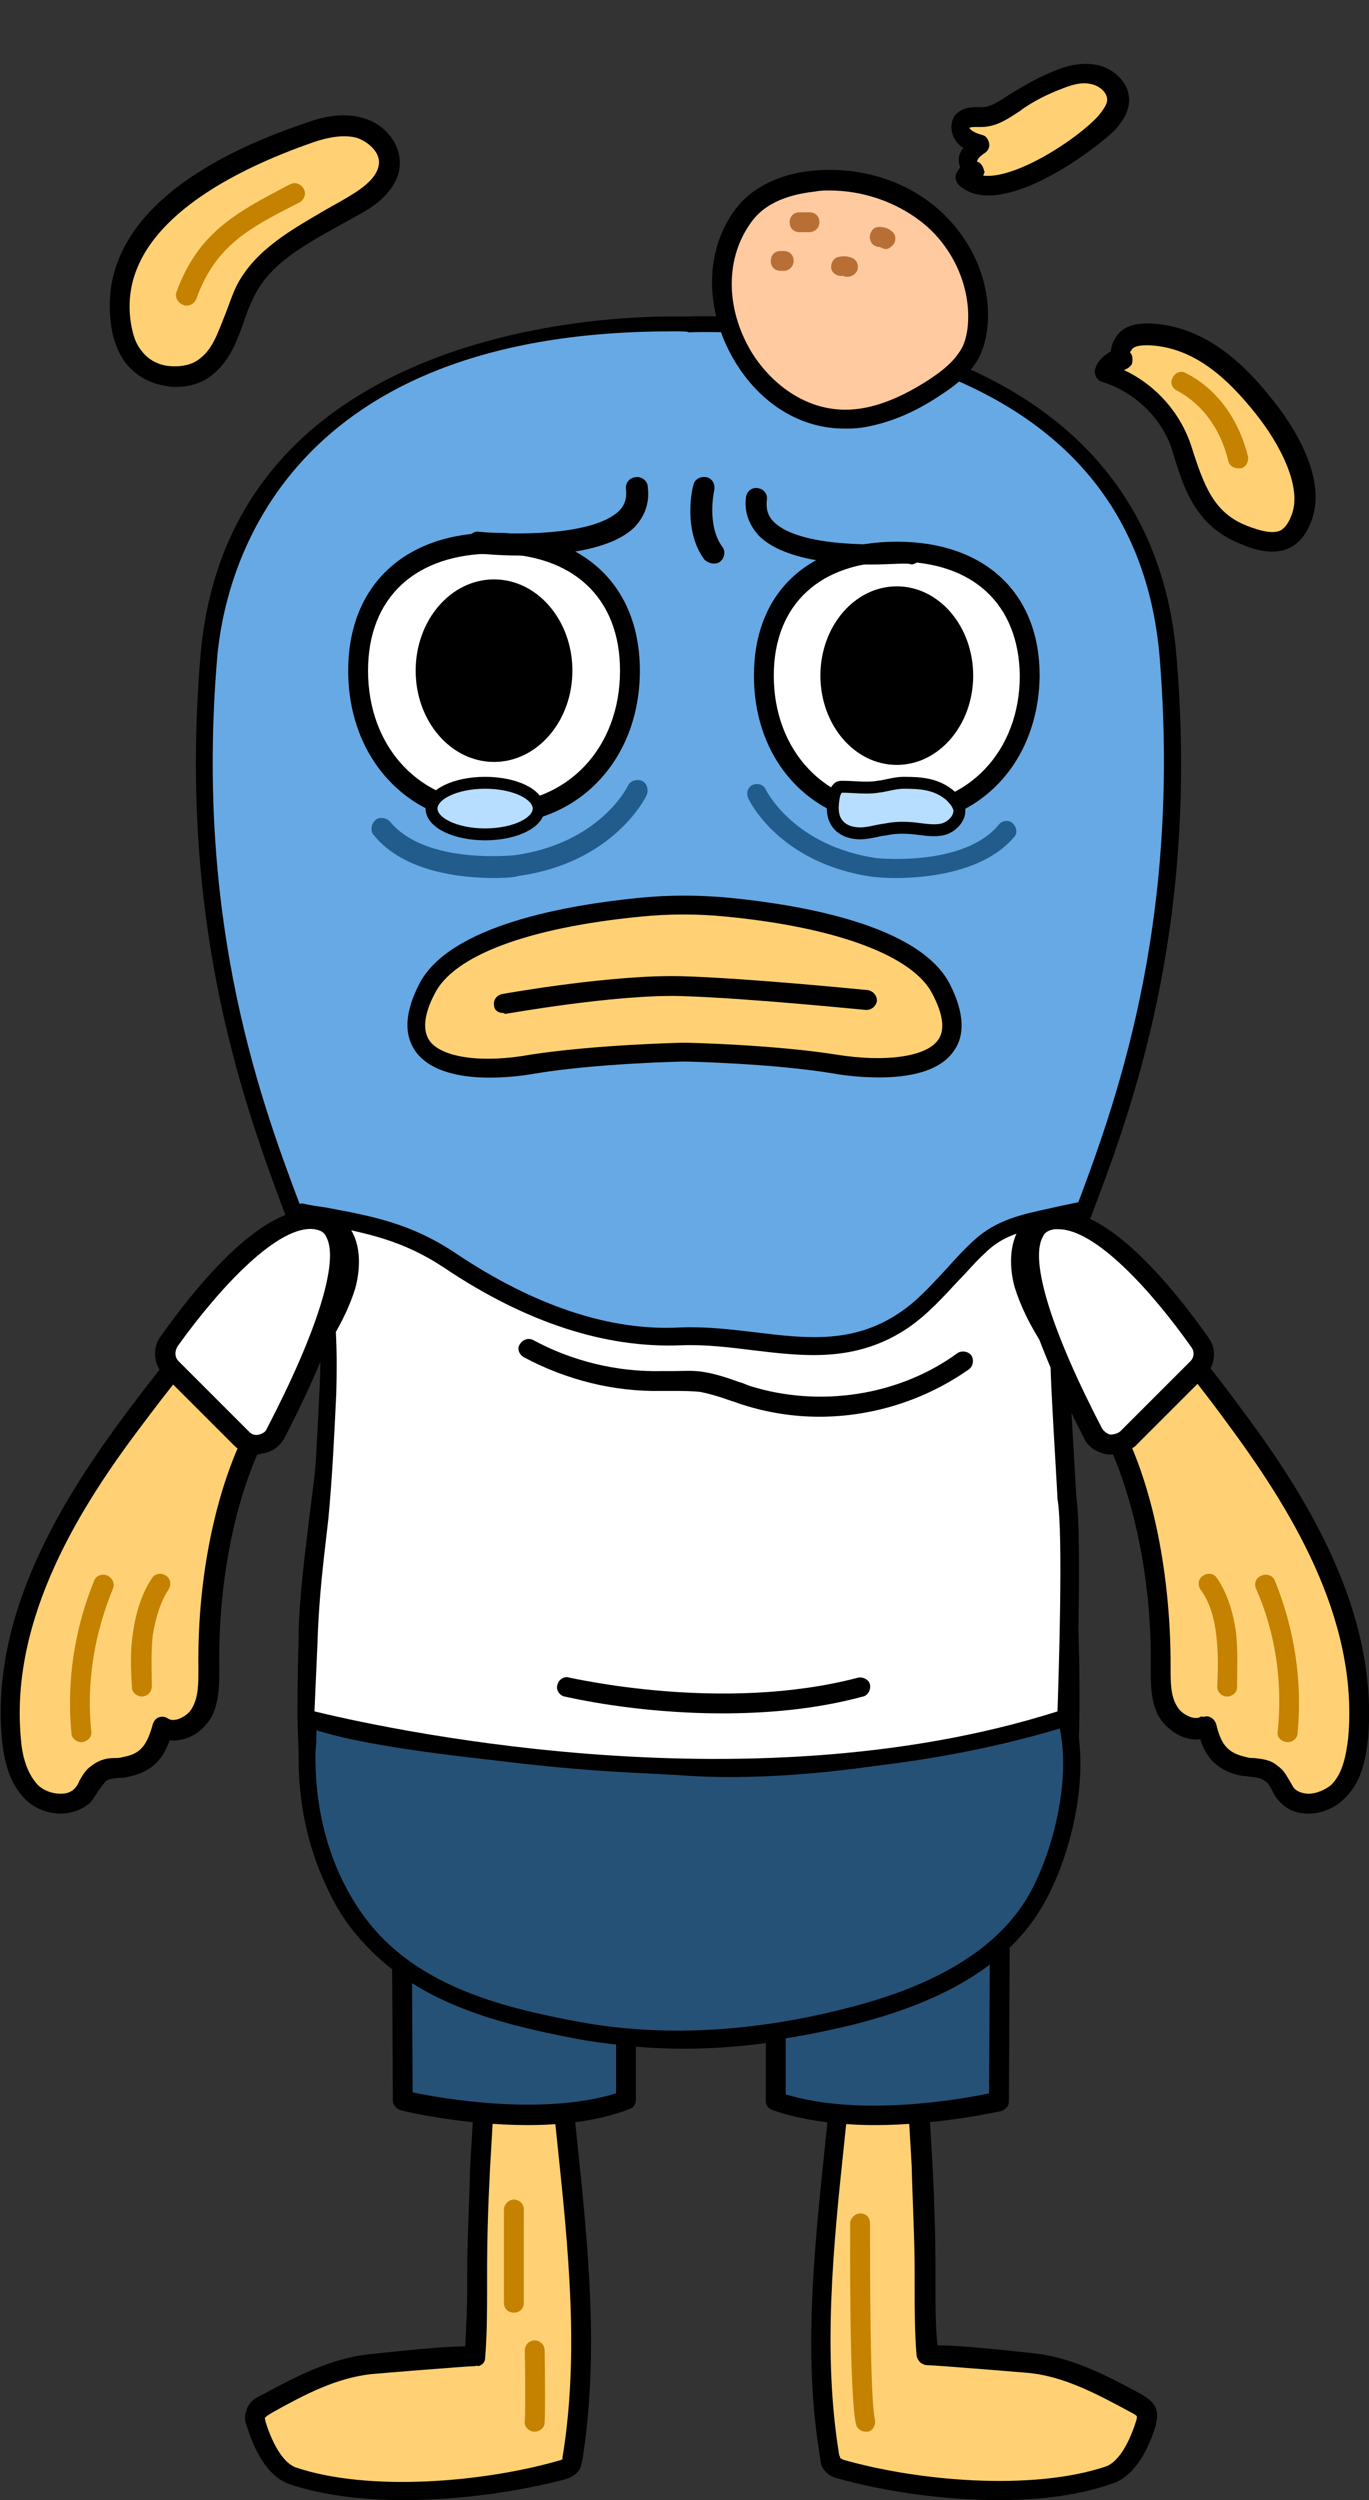 <?xml version="1.0" encoding="utf-8"?>
<!-- Generator: Adobe Illustrator 26.5.0, SVG Export Plug-In . SVG Version: 6.00 Build 0)  -->
<svg version="1.1" id="레이어_1" xmlns="http://www.w3.org/2000/svg" xmlns:xlink="http://www.w3.org/1999/xlink" x="0px"
	 y="0px" viewBox="0 0 138 252" style="enable-background:new 0 0 138 252;" xml:space="preserve">
<rect x="0" y="0" width="138" height="252" fill="#333333" stroke="none"/>
<g>
	<path style="fill:#67A9E4;" d="M67.7,32.6c-8.4,0-44,1.9-46.6,33.6c-2.3,27.4,4.6,45.6,8.7,56.5c1.4,3.7,2.5,6.6,2.9,8.9
		c1.1,6.7,0.2,14-0.7,21.1c-0.5,4.1-1,8-1.1,11.8v0.8c-0.3,11.1-0.8,26.4,9.9,32.7c16.6,9.9,38.1,10.1,56.1,0.6
		c11.3-6,11.2-20.2,11.1-30.5c0-7.3-0.7-14.8-1.3-22c-0.1-1.2-0.2-2.3-0.4-3.5c-0.4-3.7-0.8-7.5-0.2-11.1l0,0
		c0.4-2.3,1.5-5.2,2.9-8.9c4.1-10.9,11-29.2,8.7-56.5c-3-35.8-47.9-33.6-48.3-33.6C69.4,32.6,68.8,32.6,67.7,32.6z"/>
	<path d="M69,206.5c-10.1,0-20-2.6-28.6-7.7c-11.1-6.6-10.6-22.1-10.3-33.4v-0.8c0.1-3.8,0.6-7.7,1.1-11.8
		c0.9-7.1,1.8-14.4,0.7-20.9c-0.4-2.2-1.5-5.1-2.9-8.8c-4.1-11-11.1-29.3-8.8-56.9c2.7-32.7,40-34.3,47.5-34.3c1.1,0,1.8,0,1.8,0
		c0.3,0,46.1-2.2,49.1,34.3c2.3,27.6-4.6,45.9-8.8,56.9c-1.4,3.7-2.5,6.6-2.9,8.8c-0.6,3.4-0.2,7.2,0.2,10.8
		c0.1,1.2,0.3,2.3,0.4,3.5c0.6,7.2,1.2,14.7,1.3,22.1c0.1,10.6,0.2,25-11.6,31.3C88.4,204.1,78.6,206.5,69,206.5z M67.7,33.4
		c-40,0-45.1,25.1-45.8,32.8c-2.3,27.2,4.6,45.4,8.7,56.2c1.4,3.8,2.5,6.7,2.9,9.1c1.1,6.8,0.2,14.1-0.7,21.3c-0.5,4.2-1,8-1.1,11.8
		v0.8c-0.3,10.9-0.8,25.9,9.5,32c16.4,9.7,37.6,10,55.3,0.6c10.9-5.8,10.8-19.7,10.7-29.8c0-7.3-0.7-14.8-1.3-21.9
		c-0.1-1.2-0.2-2.3-0.4-3.4c-0.4-3.8-0.8-7.6-0.2-11.3c0.4-2.4,1.5-5.3,2.9-9.1c4.1-10.8,10.9-29,8.7-56.2
		c-1.2-14.5-9.4-24.4-24.5-29.5c-11.6-3.9-22.9-3.3-23-3.3C69.4,33.4,68.7,33.4,67.7,33.4z"/>
</g>
<g>
	<g>
		<g>
			<path style="fill:#FFD174;" d="M49.8,197.8c-0.6,0.5-0.3,4.1-0.3,5c-0.1,1.8-0.2,3.6-0.4,5.3c-0.2,3.4-0.4,6.9-0.6,10.3
				c-0.2,3.6-0.3,7.1-0.3,10.7c0,2.8,0,5.6-0.3,8.4c0,0-9.5,0.7-10.6,0.8c-3.7,0.4-7.2,2.2-10.4,4c-0.5,0.3-1,0.6-1.1,1.1
				c-0.1,0.3,0,0.7,0.1,1c0.6,1.8,1.7,4.5,3.7,5.1c7.7,2.6,19.6,1.6,27.2-0.7c0.3-0.1,0.6-0.2,0.7-0.4c0.2-0.2,0.2-0.5,0.3-0.7
				c2.5-15.1-1-30.9-1.7-46.1c-0.1-1.3-0.2-2.7-0.9-3.7C54.3,196.8,50.7,196.9,49.8,197.8z"/>
			<path d="M40.7,252c-4.2,0-8.2-0.5-11.5-1.6c-1.8-0.6-3.3-2.6-4.3-5.8c-0.2-0.5-0.3-1-0.1-1.5c0.2-1,1.1-1.5,1.6-1.7
				c3.5-1.9,7-3.7,10.8-4.1c5.5-0.6,8.3-0.8,9.7-0.8c0.1-2,0.2-4,0.2-6V229c0-3.3,0.2-6.8,0.3-10.7c0.2-3.4,0.4-6.9,0.6-10.3
				c0.1-1.8,0.2-3.6,0.4-5.3c0-0.2,0-0.6,0-1c-0.1-2.9,0-4,0.7-4.6l0,0l0,0c0.9-0.8,2.8-1,4.2-0.9c0.9,0.1,2,0.4,2.6,1.2
				c1,1.3,1,3,1.1,4.3c0.2,4.7,0.7,9.6,1.2,14.3c1.1,10.5,2.2,21.4,0.5,32c-0.1,0.3-0.1,0.8-0.5,1.2s-0.9,0.6-1.2,0.7
				C52.4,251.1,46.5,252,40.7,252z M47.8,238.5c-0.7,0-9.3,0.7-10.4,0.8c-3.5,0.4-6.6,2-10,3.9c-0.5,0.3-0.6,0.4-0.7,0.5
				c0,0,0,0.2,0.1,0.5c0.8,2.5,1.9,4.1,3,4.5c7.4,2.5,19,1.5,26.6-0.7c0.1,0,0.2-0.1,0.3-0.1l0,0v-0.2c1.7-10.3,0.6-21-0.5-31.5
				c-0.5-4.7-1-9.6-1.2-14.4c-0.1-1.3-0.2-2.4-0.7-3.2c-0.1-0.1-0.6-0.3-1.5-0.4c-1.1-0.1-1.9,0.2-2.3,0.3c-0.2,0.6-0.1,2.4-0.1,3.2
				c0,0.5,0,1,0,1.2c-0.1,1.8-0.2,3.6-0.4,5.3c-0.2,3.4-0.4,6.9-0.6,10.3c-0.2,3.8-0.3,7.3-0.3,10.7v1.5c0,2.3,0,4.6-0.2,7
				c0,0.4-0.3,0.7-0.7,0.8C48.1,238.4,48,238.5,47.8,238.5z M50.4,198.5L50.4,198.5L50.4,198.5L50.4,198.5z M49.8,197.8L49.8,197.8
				L49.8,197.8z"/>
		</g>
		<path style="fill:#C48200;" d="M53.9,245.1L53.9,245.1c-0.6,0-1.1-0.5-1-1.1c0.1-1.7,0-7.1,0-7.1c0-0.5,0.4-1,1-1l0,0
			c0.5,0,1,0.4,1,1c0,0.2,0.1,5.5,0,7.3C54.9,244.7,54.4,245.1,53.9,245.1z"/>
		<path style="fill:#C48200;" d="M51.8,233.1c-0.6,0-1-0.4-1-1v-9.4c0-0.5,0.5-1,1-1s1,0.4,1,1v9.4
			C52.8,232.7,52.4,233.1,51.8,233.1z"/>
	</g>
	<g>
		<path style="fill:#265176;" d="M40.5,193l0.1,18.7c0,0,13.4,3.3,22.6,0V201"/>
		<path d="M53.2,214.2c-6.6,0-12.5-1.4-12.8-1.5c-0.4-0.1-0.8-0.5-0.8-1L39.5,193c0-0.5,0.4-1,1-1l0,0c0.6,0,1,0.4,1,1l0.1,17.9
			c2.8,0.6,13,2.4,20.5,0.1v-9.9c0-0.5,0.5-1,1-1c0.6,0,1,0.4,1,1v10.6c0,0.4-0.3,0.8-0.7,0.9C60.3,213.8,56.6,214.2,53.2,214.2z"/>
	</g>
</g>
<g>
	<g>
		<g>
			<path style="fill:#FFD174;" d="M91.6,197.8c0.6,0.5,0.3,4.1,0.3,5c0.1,1.8,0.2,3.6,0.4,5.3c0.2,3.4,0.4,6.9,0.6,10.3
				c0.2,3.6,0.3,7.1,0.3,10.7c0,2.8,0,5.6,0.3,8.4c0,0,9.5,0.7,10.6,0.8c3.7,0.4,7.2,2.2,10.4,4c0.5,0.3,1,0.6,1.1,1.1
				c0.1,0.3,0,0.7-0.1,1c-0.6,1.8-1.7,4.5-3.7,5.1c-7.7,2.6-19.6,1.6-27.2-0.7c-0.3-0.1-0.6-0.2-0.7-0.4c-0.2-0.2-0.2-0.5-0.3-0.7
				c-2.5-15.1,1-30.9,1.7-46.1c0.1-1.3,0.2-2.7,0.9-3.7S90.7,196.9,91.6,197.8z"/>
			<path d="M100.7,252c-5.7,0-11.7-0.9-16.3-2.2c-0.3-0.1-0.8-0.2-1.2-0.7c-0.4-0.4-0.5-0.9-0.5-1.2c-1.8-10.5-0.6-21.4,0.5-32
				c0.5-4.7,1-9.6,1.2-14.3c0.1-1.3,0.1-2.9,1.1-4.3c0.6-0.8,1.8-1.1,2.6-1.2c1.4-0.1,3.3,0.1,4.2,0.9l0,0l0,0l0,0
				c0.6,0.6,0.7,1.7,0.7,4.6c0,0.5,0,0.8,0,1c0.1,1.8,0.2,3.6,0.4,5.3c0.2,3.4,0.4,6.9,0.6,10.3c0.2,3.9,0.3,7.4,0.3,10.7v1.5
				c0,2,0,4,0.2,6c1.5,0,4.3,0.2,9.7,0.8c3.8,0.4,7.3,2.2,10.8,4.1c0.5,0.3,1.4,0.8,1.6,1.7c0.1,0.5,0,1.1-0.1,1.5
				c-1,3.2-2.5,5.2-4.3,5.8C108.9,251.5,104.9,252,100.7,252z M84.7,247.8c0,0,0.2,0,0.2,0.1c7.6,2.2,19.2,3.2,26.6,0.7
				c1.1-0.4,2.2-2,3-4.5c0.1-0.3,0.1-0.4,0.1-0.5s-0.1-0.2-0.7-0.5c-3.5-1.9-6.6-3.5-10-3.9c-1.1-0.1-9.7-0.8-10.4-0.8
				c-0.1,0-0.3,0-0.4-0.1c-0.4-0.1-0.6-0.5-0.7-0.8c-0.2-2.3-0.2-4.7-0.2-7V229c0-3.3-0.2-6.8-0.3-10.7c-0.2-3.4-0.4-6.9-0.6-10.3
				c-0.1-1.8-0.2-3.6-0.4-5.3c0-0.2,0-0.7,0-1.2c0-0.8,0-2.6-0.1-3.2c-0.3-0.2-1.2-0.4-2.3-0.3c-0.9,0-1.4,0.3-1.5,0.4
				c-0.6,0.8-0.7,1.9-0.7,3.2c-0.2,4.8-0.7,9.7-1.2,14.4c-1.1,10.4-2.2,21.2-0.5,31.5C84.7,247.6,84.7,247.8,84.7,247.8L84.7,247.8z
				 M91,198.5L91,198.5L91,198.5L91,198.5z"/>
		</g>
		<path style="fill:#C48200;" d="M87.3,245.1c-0.5,0-0.9-0.3-1-0.7c-0.7-2.7-0.6-18.5-0.6-20.3c0-0.5,0.5-1,1-1l0,0c0.6,0,1,0.4,1,1
			c0,4.8,0,17.7,0.5,19.8c0.1,0.5-0.2,1.1-0.7,1.2C87.5,245.1,87.4,245.1,87.3,245.1z"/>
	</g>
	<g>
		<path style="fill:#265176;" d="M100.9,193l-0.1,18.7c0,0-13.4,3.3-22.6,0V201"/>
		<path d="M88.2,214.2c-3.4,0-7.1-0.4-10.3-1.5c-0.4-0.1-0.7-0.5-0.7-0.9v-10.6c0-0.5,0.5-1,1-1c0.6,0,1,0.4,1,1v9.9
			c7.5,2.3,17.7,0.5,20.5-0.1l0.1-17.9c0-0.5,0.5-1,1-1l0,0c0.6,0,1,0.4,1,1l-0.1,18.7c0,0.5-0.3,0.8-0.8,1
			C100.7,212.8,94.8,214.2,88.2,214.2z"/>
	</g>
</g>
<g>
	<path style="fill:#265176;" d="M30.8,173.1c0.4,0.2,0.1,3.6,0.1,4c0,5.6,1.5,11.3,4.7,16c5.1,7.6,14,10,22.6,11.6
		c9.1,1.7,18.5,0.8,27.4-1.4c7.2-1.8,14.8-5.1,18.7-11.6c2.9-5,4.6-13.1,3.1-18.6c0,0-21.3,6.4-39.3,5
		C68.1,178.1,37.8,176.3,30.8,173.1z"/>
	<path d="M68.2,206.4c-3.5,0-6.9-0.3-10.1-0.9c-8.3-1.6-17.7-3.9-23.2-11.9c-3.2-4.7-4.8-10.4-4.8-16.4c0-0.1,0-0.3,0-0.6
		c0.1-1.5,0.1-2.5,0.1-2.9c-0.2-0.2-0.2-0.6-0.1-0.9c0.2-0.4,0.7-0.6,1.1-0.4c6.7,3.1,36.7,4.9,37,4.9c17.6,1.4,38.7-4.9,39-5
		c0.2-0.1,0.5,0,0.7,0.1s0.3,0.3,0.4,0.5c1.7,6.1-0.4,14.4-3.2,19.2c-3.3,5.7-9.6,9.6-19.2,12C79.7,205.6,73.7,206.4,68.2,206.4z
		 M31.9,174.4c0,0.6,0,1.3-0.1,2.2c0,0.3,0,0.5,0,0.5c0,5.8,1.5,11.1,4.5,15.5c5.1,7.5,14.1,9.7,22.1,11.2c8.2,1.5,17.3,1.1,27-1.4
		c9.1-2.3,15.1-6,18.2-11.2c2.5-4.3,4.4-11.7,3.2-17.1c-4.2,1.2-22.9,6.1-38.7,4.8C66.9,178.9,40.8,177.3,31.9,174.4z M30.4,173.8
		L30.4,173.8L30.4,173.8z"/>
</g>
<g>
	<path style="fill:#FFFFFF;" d="M108.6,122c-3.8,1-7.1,0.9-10,3.6C96,128,94,131,91,133c-7.4,5.1-14.6,1.3-22.5,1.6
		c-8.4,0.4-16.5-3.1-23.3-7.7c-5-3.4-9.2-3.8-15.1-5c0.7,1.8,1.2,3.6,1.7,5.4c1.2,4.2,1.2,8.5,1,12.8c-0.2,4.2-0.3,8.5-0.8,12.6
		c-0.4,4.3-1,8.4-1.1,12.7c-0.1,2.5-0.2,5-0.3,7.5c0,0,41.7,11.3,76.5,0c0,0,0.6-18.2,0-22.2c0,0-0.7-11.4-0.7-13.5L108.6,122z"/>
	<path d="M72.2,178.9c-22.6,0-41.3-4.9-41.6-5c-0.4-0.1-0.6-0.4-0.6-0.8l0.3-7.5c0.1-3.4,0.5-6.8,0.8-10.1l0.3-2.6
		c0.4-4.2,0.6-8.5,0.8-12.6c0.2-3.9,0.2-8.4-1-12.6c-0.5-1.8-1.1-3.6-1.7-5.3c-0.1-0.3,0-0.6,0.2-0.8c0.2-0.2,0.5-0.3,0.8-0.3
		c0.8,0.2,1.6,0.3,2.3,0.4c4.8,0.9,8.6,1.6,13.1,4.6c7.9,5.3,15.6,7.9,22.7,7.5c2.6-0.1,5.1,0.2,7.6,0.5c5,0.6,9.8,1.2,14.5-2
		c1.8-1.2,3.2-2.8,4.7-4.4c0.9-1,1.8-2,2.8-2.9c2.3-2.1,4.9-2.6,7.6-3.2c0.9-0.2,1.8-0.4,2.8-0.6c0.3-0.1,0.6,0,0.8,0.2
		c0.2,0.2,0.3,0.4,0.3,0.7l-1.9,15.4c0,2,0.7,13.2,0.7,13.4c0.6,3.9,0,21.5,0,22.2c0,0.3-0.2,0.6-0.6,0.8
		C96,177.6,83.6,178.9,72.2,178.9z M31.7,172.5c5.4,1.3,43.1,10.1,74.9,0c0.1-3.1,0.6-18,0-21.4c0-0.5-0.7-11.5-0.7-13.6l1.8-14.3
		c-0.6,0.1-1.1,0.2-1.7,0.3c-2.6,0.5-4.8,0.9-6.7,2.8c-1,0.9-1.8,1.9-2.7,2.8c-1.5,1.6-3,3.3-5,4.7c-5.3,3.6-10.6,2.9-15.7,2.3
		c-2.4-0.3-4.8-0.6-7.3-0.5c-7.6,0.3-15.6-2.3-23.8-7.8c-4.2-2.8-7.8-3.5-12.4-4.4c-0.3-0.1-0.6-0.1-0.9-0.2
		c0.5,1.3,0.9,2.7,1.3,4.1c1.2,4.4,1.2,9.1,1.1,13.1c-0.2,4.2-0.4,8.5-0.8,12.7l-0.3,2.6c-0.4,3.4-0.7,6.6-0.8,10L31.7,172.5z"/>
</g>
<path d="M72.8,172.7c-8.7,0-15.4-1.6-15.9-1.7c-0.5-0.1-0.9-0.7-0.7-1.2c0.1-0.5,0.7-0.9,1.2-0.7c0.2,0,15.4,3.6,29.1,0
	c0.5-0.1,1.1,0.2,1.2,0.7s-0.2,1.1-0.7,1.2C82.2,172.3,77.3,172.7,72.8,172.7z"/>
<path d="M82.6,142.8c-2.6,0-5.2-0.4-7.7-1.2c-0.4-0.1-0.8-0.3-1.2-0.4c-1.1-0.4-2.1-0.7-3.1-0.9c-0.9-0.1-1.9-0.1-2.9-0.1
	c-0.4,0-0.7,0-1,0c-4.8,0.1-9.6-1.1-13.9-3.4c-0.5-0.3-0.7-0.9-0.4-1.3c0.3-0.5,0.9-0.7,1.4-0.4c3.9,2.1,8.4,3.2,12.9,3.1
	c0.3,0,0.7,0,1,0c1.1,0,2.2-0.1,3.3,0.1c1.2,0.2,2.4,0.6,3.5,1c0.4,0.1,0.8,0.3,1.1,0.4c7,2.2,15,1,20.9-3.3
	c0.4-0.3,1.1-0.2,1.4,0.2s0.2,1.1-0.2,1.4C93.3,141.1,88,142.8,82.6,142.8z"/>
<g>
	<g>
		<g>
			<path style="fill:#FFD174;" d="M124.4,142.8c7.1,9.6,13.6,20.8,12.5,32.6c-0.2,1.9-0.6,3.9-1.9,5.3c-1.3,1.4-3.9,1.8-5.2,0.4
				c-0.6-0.7-0.9-1.7-1.6-2.3c-0.9-0.7-1.8-0.5-2.8-0.7c-2.4-0.5-3.2-1.8-3.7-4c-1.4,0.8-3.2-0.1-4-1.5c-0.7-1.4-0.7-3-0.7-4.6
				c0-7.3-1.2-15.7-4.2-22.4c-2.6-5.7-7.7-10-9.5-16c-0.7-2.4-0.6-6.4,2.9-6.6c2.3-0.1,4.4,3.3,5.7,4.8
				C116.3,132.5,120.5,137.5,124.4,142.8z"/>
			<path d="M131.9,182.8L131.9,182.8c-1.2,0-2.2-0.4-2.9-1.2c-0.4-0.4-0.6-0.8-0.8-1.2s-0.4-0.7-0.7-0.9c-0.4-0.3-0.7-0.3-1.3-0.4
				c-0.3,0-0.6-0.1-1-0.1c-2.6-0.5-3.7-2-4.2-3.7c-0.5,0.1-0.9,0-1.4-0.1c-1.1-0.3-2.2-1.2-2.8-2.2c-0.8-1.5-0.8-3.2-0.8-4.8v-0.3
				c0.1-8.1-1.5-16.1-4.1-22c-1.1-2.4-2.7-4.6-4.3-6.8c-2.1-2.8-4.2-5.8-5.3-9.3c-0.5-1.7-0.7-4.4,0.6-6.2c0.7-1,1.9-1.6,3.2-1.7
				c2.3-0.1,4.2,2.3,5.7,4c0.3,0.4,0.6,0.8,0.9,1.1c4.4,4.8,8.7,9.9,12.5,15.1c6.5,8.7,13.8,20.4,12.7,33.2
				c-0.2,1.8-0.6,4.2-2.2,5.8C134.7,182.2,133.3,182.8,131.9,182.8z M121.6,173c0.1,0,0.3,0,0.4,0.1c0.3,0.1,0.5,0.4,0.6,0.7
				c0.5,2.1,1.2,2.9,3,3.3c0.3,0.1,0.5,0.1,0.8,0.1c0.7,0.1,1.6,0.1,2.4,0.8c0.6,0.4,0.9,1,1.2,1.5c0.2,0.3,0.3,0.6,0.5,0.8
				c0.4,0.4,1.1,0.5,1.4,0.5c0.8,0,1.7-0.4,2.3-0.9c1.2-1.2,1.5-3.1,1.7-4.7c1.1-12.2-6-23.4-12.3-31.9l0,0
				c-3.8-5.2-8-10.2-12.4-14.9c-0.3-0.3-0.6-0.7-1-1.2c-1.1-1.3-2.8-3.4-4-3.3c-0.7,0-1.3,0.3-1.7,0.8c-0.8,1.1-0.7,3.1-0.3,4.5
				c1,3.2,2.9,5.9,5,8.7c1.6,2.2,3.3,4.5,4.5,7.1c2.8,6.1,4.3,14.5,4.3,22.8v0.3c0,1.4,0,2.8,0.6,3.8c0.3,0.6,0.9,1,1.5,1.2
				c0.4,0.1,0.7,0.1,1-0.1C121.3,173.1,121.5,173,121.6,173z"/>
		</g>
		<path style="fill:#C48200;" d="M129.8,175.6h-0.1c-0.6-0.1-1-0.5-0.9-1.1c0.5-4.9-0.2-9.9-2.2-14.4c-0.2-0.5,0-1.1,0.6-1.3
			c0.5-0.2,1.1,0,1.3,0.5c2,4.9,2.8,10.2,2.3,15.4C130.8,175.2,130.3,175.6,129.8,175.6z"/>
		<path style="fill:#C48200;" d="M123.7,171L123.7,171c-0.6,0-1-0.5-1-1c0.1-1.9,0.1-3.6-0.1-5.2c-0.2-1.8-0.7-3.4-1.6-4.6
			c-0.3-0.5-0.2-1.1,0.3-1.4c0.5-0.3,1.1-0.2,1.4,0.3c1,1.5,1.6,3.3,1.9,5.5c0.2,1.9,0.1,3.9,0.1,5.5
			C124.7,170.6,124.2,171,123.7,171z"/>
	</g>
	<g>
		<path style="fill:#FFFFFF;" d="M120.7,137.9c0.7-0.7,0.8-1.8,0.2-2.6c-2.6-3.6-9.8-13-14.8-12.3c-5.6,0.8-0.1,13.4,4,21.5
			c0.7,1.3,2.4,1.5,3.4,0.5L120.7,137.9z"/>
		<path d="M112.1,146.6c-0.2,0-0.3,0-0.5,0c-1-0.2-1.9-0.7-2.3-1.6c-5.6-10.9-7.6-18-6-21.1c0.5-1,1.5-1.7,2.7-1.8
			c5.4-0.8,12.2,7.6,15.8,12.7c0.9,1.2,0.7,2.8-0.3,3.9l0,0l-7.1,7.1C113.7,146.3,112.9,146.6,112.1,146.6z M106.7,123.9
			c-0.2,0-0.3,0-0.4,0c-0.6,0.1-1,0.3-1.2,0.8c-1.3,2.4,0.9,9.5,6,19.3c0.2,0.3,0.5,0.5,0.8,0.6c0.4,0,0.7-0.1,1-0.3l7.1-7.1
			c0.4-0.4,0.4-1,0.1-1.4C116,130,110.4,123.9,106.7,123.9z"/>
	</g>
</g>
<g>
	<g>
		<g>
			<path style="fill:#FFD174;" d="M13.6,142.8C6.5,152.4,0,163.6,1.1,175.4c0.2,1.9,0.6,3.9,1.9,5.3c1.3,1.4,3.9,1.8,5.2,0.4
				c0.6-0.7,0.9-1.7,1.6-2.3c0.9-0.7,1.8-0.5,2.8-0.7c2.4-0.5,3.2-1.8,3.7-4c1.4,0.8,3.2-0.1,4-1.5c0.7-1.4,0.7-3,0.7-4.6
				c0-7.3,1.2-15.7,4.2-22.4c2.6-5.7,7.7-10,9.5-16c0.7-2.4,0.6-6.4-2.9-6.6c-2.3-0.1-4.4,3.3-5.7,4.8
				C21.7,132.5,17.5,137.5,13.6,142.8z"/>
			<path d="M6.1,182.8c-1.4,0-2.8-0.6-3.7-1.6c-1.6-1.7-2-4-2.2-5.8c-1.2-12.8,6.2-24.5,12.7-33.2l0,0c3.9-5.2,8.1-10.3,12.5-15.1
				c0.3-0.3,0.6-0.7,0.9-1.1c1.4-1.7,3.3-4.1,5.7-4c1.4,0.1,2.5,0.6,3.2,1.7c1.3,1.8,1.1,4.4,0.6,6.2c-1.1,3.5-3.2,6.5-5.3,9.3
				c-1.6,2.2-3.2,4.4-4.3,6.8c-2.7,5.9-4.2,13.9-4.1,22v0.3c0,1.5,0,3.3-0.8,4.8c-0.6,1-1.6,1.9-2.8,2.2c-0.5,0.1-0.9,0.2-1.4,0.1
				c-0.6,1.7-1.6,3.2-4.2,3.7c-0.3,0.1-0.7,0.1-1,0.1c-0.6,0.1-1,0.1-1.3,0.4c-0.2,0.2-0.4,0.6-0.7,0.9c-0.2,0.4-0.5,0.8-0.8,1.2
				C8.3,182.4,7.2,182.8,6.1,182.8L6.1,182.8z M31.8,124c-1.3,0-2.9,2-3.9,3.3c-0.4,0.4-0.7,0.8-1,1.2c-4.4,4.8-8.6,9.8-12.4,14.9
				l0,0C8.1,151.8,1,163.1,2.1,175.2c0.1,1.5,0.5,3.4,1.7,4.7c0.6,0.6,1.5,0.9,2.3,0.9c0.5,0,1-0.1,1.4-0.5c0.2-0.2,0.4-0.5,0.5-0.8
				c0.3-0.5,0.6-1.1,1.2-1.5c0.9-0.7,1.7-0.8,2.4-0.8c0.2,0,0.5,0,0.8-0.1c1.7-0.3,2.4-1.1,3-3.3c0.1-0.3,0.3-0.6,0.6-0.7
				c0.3-0.1,0.6-0.1,0.9,0.1c0.3,0.2,0.6,0.2,1,0.1c0.6-0.2,1.2-0.6,1.5-1.2c0.6-1.1,0.6-2.4,0.6-3.8V168
				c-0.1-8.4,1.5-16.7,4.3-22.8c1.2-2.6,2.9-4.9,4.5-7.1c2.1-2.8,4-5.5,5-8.7c0.4-1.4,0.5-3.4-0.3-4.5C33.1,124.3,32.6,124,31.8,124
				L31.8,124z M13.6,142.8L13.6,142.8L13.6,142.8z"/>
		</g>
		<path style="fill:#C48200;" d="M8.2,175.6c-0.5,0-1-0.4-1-0.9c-0.5-5.2,0.3-10.5,2.3-15.4c0.2-0.5,0.8-0.7,1.3-0.5
			s0.8,0.8,0.6,1.3c-1.9,4.6-2.7,9.5-2.2,14.4c0.1,0.5-0.3,1-0.9,1.1C8.3,175.6,8.2,175.6,8.2,175.6z"/>
		<path style="fill:#C48200;" d="M14.3,171c-0.5,0-1-0.4-1-0.9c-0.1-1.7-0.2-3.6,0.1-5.5c0.3-2.1,0.9-4,1.9-5.5
			c0.3-0.5,0.9-0.6,1.4-0.3s0.6,0.9,0.3,1.4c-0.8,1.2-1.3,2.8-1.6,4.6c-0.2,1.8-0.1,3.6-0.1,5.2C15.3,170.5,14.9,171,14.3,171
			L14.3,171z"/>
	</g>
	<g>
		<path style="fill:#FFFFFF;" d="M17.3,137.9c-0.7-0.7-0.8-1.8-0.2-2.6c2.6-3.6,9.8-13,14.8-12.3c5.6,0.8,0.1,13.4-4,21.5
			c-0.7,1.3-2.4,1.5-3.4,0.5L17.3,137.9z"/>
		<path d="M25.9,146.6c-0.8,0-1.7-0.3-2.3-0.9l-7.1-7.1c-1-1-1.2-2.7-0.3-3.9c3.6-5.1,10.4-13.5,15.8-12.7c1.2,0.2,2.2,0.8,2.7,1.8
			c1.6,3.1-0.4,10.2-6,21.1c-0.5,0.9-1.3,1.5-2.3,1.6C26.2,146.6,26.1,146.6,25.9,146.6z M18,137.2l7.1,7.1c0.3,0.3,0.6,0.4,1,0.3
			c0.4-0.1,0.7-0.3,0.8-0.6c5.1-9.8,7.3-16.9,6-19.3c-0.2-0.5-0.6-0.7-1.2-0.8c-3.6-0.5-9.5,5.8-13.8,11.8
			C17.6,136.2,17.6,136.8,18,137.2L18,137.2z"/>
	</g>
</g>
<g>
	<g>
		<path style="fill:#FFD174;" d="M69,106c0,0,8.9,0.2,15.1,1.2s14.8,0.4,10.8-7.6c-2.9-5.7-14.8-7.6-21.4-8.3c-3-0.3-6-0.3-9,0
			c-6.6,0.6-18.6,2.6-21.4,8.3c-4,8,4.5,8.6,10.8,7.6S69,106,69,106z"/>
		<path d="M88.6,108.6c-1.8,0-3.5-0.2-4.6-0.4c-6-1-14.5-1.2-15-1.2c-0.5,0-9,0.2-15,1.2c-2.8,0.5-9.6,1.2-12.1-2.2
			c-1.2-1.7-1.1-3.9,0.3-6.7c3-6.1,15.2-8.1,22.2-8.8c3-0.3,6.1-0.3,9.2,0c7,0.7,19.2,2.7,22.2,8.8c1.4,2.8,1.5,5.1,0.3,6.7
			C94.6,108.1,91.4,108.6,88.6,108.6z M69,105.1C69,105.1,69,105.1,69,105.1c0.4,0,9,0.2,15.3,1.2c5,0.8,9,0.2,10.2-1.4
			c0.8-1,0.6-2.6-0.5-4.7c-1.9-3.8-9.5-6.7-20.7-7.8c-2.9-0.3-5.9-0.3-8.8,0c-11.2,1.1-18.8,3.9-20.7,7.8c-1.1,2.1-1.2,3.7-0.5,4.7
			c1.2,1.7,5.3,2.3,10.2,1.4C60,105.3,68.6,105.1,69,105.1C69,105.1,69,105.1,69,105.1z"/>
	</g>
	<path d="M50.7,102.1c-0.5,0-0.9-0.3-0.9-0.8c-0.1-0.5,0.3-1,0.8-1.1c0.5-0.1,11.3-2,18.2-1.8c6.8,0.2,18.6,1.4,18.7,1.4
		c0.5,0.1,0.9,0.5,0.9,1.1c-0.1,0.5-0.5,0.9-1.1,0.9c-0.1,0-11.9-1.2-18.6-1.4c-6.6-0.2-17.7,1.8-17.8,1.8
		C50.8,102.1,50.7,102.1,50.7,102.1z"/>
</g>
<g>
	<path style="fill:#215C8D;" d="M90.3,88.5c-1.3,0-2.1-0.1-2.2-0.1c-9.5-1.3-12.6-7.7-12.7-8c-0.2-0.5,0-1.1,0.5-1.3
		c0.5-0.2,1.1,0,1.3,0.5c0.1,0.2,2.9,5.7,11.2,6.9c0.1,0,8.8,0.9,12.3-3.4c0.3-0.4,1-0.5,1.4-0.1c0.4,0.4,0.5,1,0.1,1.4
		C99.2,87.9,93.5,88.5,90.3,88.5z"/>
	<g>
		<path style="fill:#FFFFFF;" d="M77,68.1c0,8.6,6,14.1,13.4,14.1s13.4-5.5,13.4-14.1s-6-12.5-13.4-12.5S77,59.5,77,68.1z"/>
		<path d="M90.4,83.2C82,83.2,76,76.9,76,68.1c0-8.4,5.5-13.5,14.4-13.5s14.4,5.2,14.4,13.5C104.7,76.9,98.7,83.2,90.4,83.2z
			 M90.4,56.6c-7.7,0-12.4,4.3-12.4,11.5c0,7.6,5.2,13.1,12.4,13.1c7.2,0,12.4-5.5,12.4-13.1C102.7,60.9,98.1,56.6,90.4,56.6z"/>
	</g>
	<ellipse cx="90.4" cy="68.1" rx="7.7" ry="9"/>
	<path d="M87.8,56.9c-3.7,0-8.9-0.5-11.3-2.9c-1-1.1-1.5-2.4-1.3-3.9c0.1-0.6,0.6-1,1.2-0.9c0.6,0.1,1,0.6,0.9,1.2
		c-0.1,0.9,0.1,1.6,0.7,2.2c2.6,2.6,10.8,2.4,13.7,2.1c0.6-0.1,1.1,0.4,1.2,1c0.1,0.6-0.4,1.1-1,1.2C91.5,56.7,89.9,56.9,87.8,56.9z
		"/>
	<path d="M71.9,56.8c-0.3,0-0.7-0.2-0.9-0.4c-2.2-3-1.2-7.3-1.1-7.5c0.1-0.6,0.7-0.9,1.3-0.8c0.6,0.1,0.9,0.7,0.8,1.3l0,0
		c0,0-0.8,3.5,0.8,5.7c0.4,0.5,0.2,1.2-0.2,1.5C72.4,56.8,72.1,56.8,71.9,56.8z"/>
	<path style="fill:#B7DEFF;stroke:#000000;stroke-width:1.2;stroke-linecap:round;stroke-linejoin:round;stroke-miterlimit:10;" d="
		M96.7,81.6c0.1,0.9-0.8,1.8-1.7,2c-0.9,0.2-1.9,0-2.8-0.1c-1-0.1-2-0.1-2.9,0.1c-0.9,0.1-1.7,0.4-2.6,0.4c-0.9,0-1.8-0.3-2.3-1
		c-0.6-0.8-0.5-1.9-0.3-2.9c0.1-0.3,0.2-0.5,0.4-0.7c0.1-0.1,0.3-0.1,0.4-0.1c1.2,0,2.5,0.2,3.6,0c0.9-0.1,1.7-0.4,2.6-0.4
		c1.7,0,3.3,0.1,4.7,1.3C96.3,80.7,96.6,81.1,96.7,81.6z"/>
</g>
<g>
	<path style="fill:#215C8D;" d="M49.8,88.5c-3.3,0-9.1-0.6-12.1-4.3c-0.4-0.4-0.3-1.1,0.1-1.5c0.4-0.4,1.1-0.3,1.5,0.1
		c3.6,4.4,12.5,3.4,12.6,3.4c8.5-1.2,11.3-6.8,11.4-7c0.2-0.5,0.9-0.7,1.4-0.5c0.5,0.2,0.7,0.9,0.5,1.4c-0.1,0.3-3.4,6.9-13,8.2
		C52,88.4,51.1,88.5,49.8,88.5z"/>
	<g>
		<path style="fill:#FFFFFF;" d="M63.5,67.6c0,8.8-6.1,14.5-13.7,14.5s-13.7-5.7-13.7-14.5s6.1-12.9,13.7-12.9S63.5,58.8,63.5,67.6z
			"/>
		<path d="M49.8,83.1c-8.5,0-14.7-6.5-14.7-15.5c0-8.6,5.7-13.9,14.7-13.9S64.5,59,64.5,67.6C64.5,76.6,58.3,83.1,49.8,83.1z
			 M49.8,55.8c-7.9,0-12.7,4.4-12.7,11.8c0,7.8,5.3,13.4,12.7,13.4s12.7-5.6,12.7-13.4C62.5,60.2,57.7,55.8,49.8,55.8z"/>
	</g>
	<ellipse cx="49.8" cy="67.6" rx="7.9" ry="9.2"/>
	<path d="M52.4,56c-2.2,0-3.9-0.2-4.3-0.2c-0.6-0.1-1.1-0.6-1-1.2c0.1-0.6,0.6-1.1,1.2-1c3,0.3,11.4,0.5,14.1-2.1
		c0.6-0.6,0.8-1.3,0.7-2.2c-0.1-0.6,0.4-1.2,1-1.2c0.6-0.1,1.2,0.4,1.2,1c0.2,1.6-0.3,2.9-1.3,4C61.6,55.5,56.3,56,52.4,56z"/>
	
		<ellipse style="fill:#B7DEFF;stroke:#000000;stroke-width:1.2;stroke-linecap:round;stroke-linejoin:round;stroke-miterlimit:10;" cx="48.9" cy="81.5" rx="5.4" ry="2.6"/>
</g>
<g>
	<g>
		<path style="fill:#FFCA9F;" d="M74.9,21.7c1.6-2.2,4.4-3.2,7.1-3.4c4-0.4,8.1,0.7,11.3,3.2c3.1,2.5,5.2,6.4,5.2,10.4
			c0,1.2-0.2,2.5-0.7,3.6c-0.8,1.6-2.2,2.7-3.7,3.7c-2.3,1.5-4.8,2.6-7.4,3C76.5,43.6,68.7,30,74.9,21.7z"/>
		<path d="M85.1,43.2c-4.4,0-8.5-2.5-11.1-6.9c-3-5.1-3-11.1,0.2-15.3l0,0c1.6-2.1,4.4-3.5,7.8-3.8c4.4-0.4,8.7,0.8,12,3.4
			c3.5,2.8,5.6,6.9,5.6,11.2c0,1.5-0.3,2.9-0.8,4c-0.9,1.9-2.7,3.2-4.1,4.1c-2.7,1.8-5.3,2.8-7.8,3.2C86.2,43.2,85.7,43.2,85.1,43.2
			z M83.6,19.2c-0.5,0-0.9,0-1.4,0.1c-1.7,0.2-4.7,0.7-6.4,3l0,0c-2.7,3.6-2.7,8.7-0.1,13.1c2,3.3,5.9,6.5,10.9,5.8
			c2.2-0.3,4.5-1.3,7-2.9c1.2-0.8,2.6-1.8,3.4-3.3c0.4-0.8,0.6-1.9,0.6-3.1c0-3.6-1.8-7.3-4.8-9.6C90.2,20.3,86.9,19.2,83.6,19.2z
			 M74.9,21.7L74.9,21.7L74.9,21.7z"/>
	</g>
	<path style="fill:#B86F35;" d="M81.6,23.4h-1c-0.6,0-1-0.4-1-1s0.4-1,1-1h1c0.6,0,1,0.4,1,1S82.1,23.4,81.6,23.4z"/>
	<path style="fill:#B86F35;" d="M85.4,27.9c-0.1,0-0.3,0-0.4-0.1c-0.5,0.1-1.1-0.2-1.2-0.7c-0.1-0.5,0.2-1.1,0.7-1.2
		c0.5-0.1,0.9-0.1,1.4,0.1c0.5,0.2,0.7,0.8,0.5,1.3C86.2,27.7,85.8,27.9,85.4,27.9z"/>
	<path style="fill:#B86F35;" d="M89.3,25.1c-0.2,0-0.4-0.1-0.6-0.2c-0.5,0-0.9-0.3-1-0.8c-0.1-0.5,0.2-1.1,0.7-1.2
		c0.6-0.1,1.2,0.1,1.6,0.5c0.4,0.4,0.3,1.1-0.1,1.4C89.7,25,89.5,25.1,89.3,25.1z M88.9,24.9C88.9,24.9,88.9,24.9,88.9,24.9
		C88.9,24.9,88.9,24.9,88.9,24.9z M88.5,24.8C88.5,24.8,88.5,24.8,88.5,24.8C88.5,24.8,88.5,24.8,88.5,24.8z"/>
	<path style="fill:#B86F35;" d="M79,27.3h-0.3c-0.6,0-1-0.4-1-1c0-0.6,0.4-1,1-1H79c0.6,0,1,0.4,1,1C80,26.9,79.5,27.3,79,27.3z"/>
</g>
<g>
	<g>
		<path style="fill:#FFD174;" d="M127.3,40.9c2.2,2.7,5.2,7.7,3.9,11.3c-0.3,0.8-0.7,1.6-1.4,2c-1.3,0.9-3,0.3-4.4-0.3
			c-4-1.6-5-4.8-6.2-8.7c-1.1-3.6-4.2-6.6-7.8-7.7c0.2-0.8,1.1-1.4,1.9-1.3c-0.5-0.6-0.2-1.6,0.4-2c0.6-0.5,1.5-0.5,2.2-0.5
			C120.7,34,124.3,37.2,127.3,40.9z"/>
		<path d="M128.2,55.6c-1.3,0-2.5-0.5-3.2-0.8c-4.5-1.8-5.7-5.6-6.8-9.3c-1-3.3-3.8-6-7.1-7c-0.3-0.1-0.5-0.3-0.6-0.5
			c-0.1-0.2-0.2-0.5-0.1-0.8c0.2-0.8,0.9-1.4,1.6-1.8c0-0.1,0-0.2,0-0.2c0.1-0.7,0.5-1.4,1.1-1.9c0.9-0.7,2.1-0.7,2.9-0.7
			c5.6,0.3,9.5,4.2,12.2,7.6l0,0c1.8,2.2,5.7,7.8,4,12.3c-0.3,0.8-0.8,1.8-1.8,2.5C129.6,55.5,128.9,55.6,128.2,55.6z M113.3,37.3
			c3.2,1.5,5.7,4.3,6.8,7.7c1.3,4.1,2.3,6.7,5.6,8c1.3,0.5,2.7,0.9,3.5,0.4c0.4-0.3,0.7-0.7,1-1.5c1.1-2.8-1.2-7.2-3.7-10.3l0,0
			c-2.5-3.1-5.9-6.6-10.7-6.8c-0.5,0-1.2,0-1.6,0.3c-0.1,0.1-0.2,0.3-0.3,0.4c0.3,0.3,0.3,0.8,0.2,1.2
			C113.9,37,113.6,37.2,113.3,37.3z"/>
	</g>
	<path style="fill:#C48200;" d="M124.8,47.2c-0.5,0-0.9-0.3-1-0.8c-1.3-5.3-5-6.9-5.1-7c-0.5-0.2-0.8-0.8-0.5-1.3
		c0.2-0.5,0.8-0.8,1.3-0.5c0.2,0.1,4.7,2,6.3,8.4c0.1,0.5-0.2,1.1-0.7,1.2C125,47.2,124.9,47.2,124.8,47.2z"/>
</g>
<g>
	<path style="fill:#FFD174;" d="M111.5,12.4c0.5-0.6,1.1-1.3,1.2-2.1c0.1-1.3-1-2.4-2.2-2.7c-1.2-0.3-2.6,0-3.8,0.5
		c-1.4,0.5-2.7,1.2-3.9,2c-1.2,0.8-2.4,1.7-3.8,1.8c-0.7,0-1.5-0.1-1.9,0.4c-0.4,0.4-0.2,1.1,0.2,1.6s1,0.6,1.5,0.7
		c-0.4,0.3-0.9,0.7-1.1,1.2s0,1.2,0.6,1.4c-0.4,0.2-0.8,0.4-1,0.8C100.6,20.8,109.2,14.8,111.5,12.4z"/>
	<path d="M99.6,19.7c-1.1,0-2.1-0.3-2.9-1c-0.3-0.3-0.5-0.8-0.3-1.2c0.1-0.2,0.2-0.4,0.4-0.6c-0.2-0.5-0.2-1.1,0-1.5
		c0.1-0.2,0.2-0.4,0.3-0.5c-0.2-0.1-0.3-0.2-0.5-0.4c-0.7-0.7-1-2-0.3-2.9c0.7-0.8,1.6-0.8,2.3-0.8l0.4,0c0.9,0,1.9-0.7,2.8-1.3
		l0.5-0.3c1.3-0.8,2.6-1.5,4.1-2.1c1.2-0.5,2.8-0.9,4.4-0.5c1.6,0.4,3.2,1.9,3,3.8c-0.1,1.1-0.8,2-1.4,2.7c0,0,0,0,0,0
		C110.3,15.1,104.1,19.7,99.6,19.7z M99.1,17.7c3.2,0.4,9.4-3.6,11.6-6c0.4-0.5,0.8-1,0.9-1.5c0.1-0.8-0.7-1.5-1.5-1.7
		c-1.1-0.3-2.2,0.1-3.2,0.5c-1.3,0.5-2.5,1.1-3.7,1.9l-0.4,0.3c-1.1,0.7-2.3,1.6-3.9,1.6c-0.1,0-0.3,0-0.5,0c-0.2,0-0.6,0-0.7,0.1
		c0,0,0.1,0.1,0.2,0.2c0.2,0.2,0.7,0.4,1.1,0.5c0.4,0.1,0.6,0.4,0.7,0.8c0.1,0.4-0.1,0.8-0.4,1c-0.3,0.2-0.7,0.5-0.8,0.8
		c0,0.1,0,0.1,0,0.1c0.4,0.1,0.6,0.5,0.7,0.9C99.3,17.3,99.2,17.5,99.1,17.7z M111.5,12.4L111.5,12.4L111.5,12.4z"/>
</g>
<g>
	<g>
		<path style="fill:#FFD174;" d="M12.9,26.7c2.7-7,12-11.2,18.5-13.3c1.6-0.5,3.3-0.9,4.9-0.4c1.6,0.5,3,1.9,2.9,3.6
			c-0.1,1.8-1.7,3-3.2,4c-4.1,2.5-9,4.4-11.3,8.7c-1.4,2.6-1.7,5.9-4,7.7c-2.2,1.7-5.7,1.3-7.4-0.9c-0.7-0.9-1.1-2.1-1.2-3.3
			C11.9,30.5,12.2,28.5,12.9,26.7z"/>
		<path d="M17.7,39c-0.3,0-0.6,0-0.9-0.1c-1.7-0.2-3.2-1.1-4.2-2.4c-0.7-1-1.2-2.2-1.4-3.7c-0.3-2.3-0.1-4.5,0.7-6.5l0,0
			c2.8-7.3,12-11.6,19.2-14c1.4-0.5,3.5-1,5.5-0.4c2.2,0.6,3.8,2.6,3.7,4.7c-0.1,2.6-2.8,4.3-3.7,4.8c-0.9,0.5-1.8,1-2.7,1.5
			c-3.4,1.9-6.6,3.7-8.2,6.8c-0.4,0.8-0.8,1.7-1.1,2.7c-0.7,1.9-1.4,3.9-3.1,5.3C20.5,38.6,19.1,39,17.7,39z M13.8,27.1L13.8,27.1
			c-0.7,1.7-0.9,3.6-0.6,5.5c0.2,1.2,0.5,2.1,1.1,2.8c0.6,0.8,1.6,1.4,2.8,1.5c1.1,0.1,2.3-0.1,3.1-0.8c1.3-1,1.8-2.7,2.5-4.4
			c0.4-1,0.7-2,1.2-3c1.9-3.6,5.6-5.6,9-7.6c0.9-0.5,1.8-1,2.6-1.5c1.8-1.1,2.6-2.1,2.7-3.1c0.1-1.2-1.1-2.2-2.2-2.6
			c-1.1-0.3-2.5-0.2-4.3,0.4C26.2,16.2,16.5,20.3,13.8,27.1z"/>
	</g>
	<path style="fill:#C48200;" d="M18.8,30.8c-0.1,0-0.2,0-0.4-0.1c-0.5-0.2-0.8-0.8-0.6-1.3c2.2-6,6.1-8,11-10.6l0.4-0.2
		c0.5-0.3,1.1-0.1,1.4,0.4c0.3,0.5,0.1,1.1-0.4,1.4l-0.4,0.2c-4.7,2.4-8.1,4.2-10,9.5C19.6,30.6,19.2,30.8,18.8,30.8z"/>
</g>
</svg>

